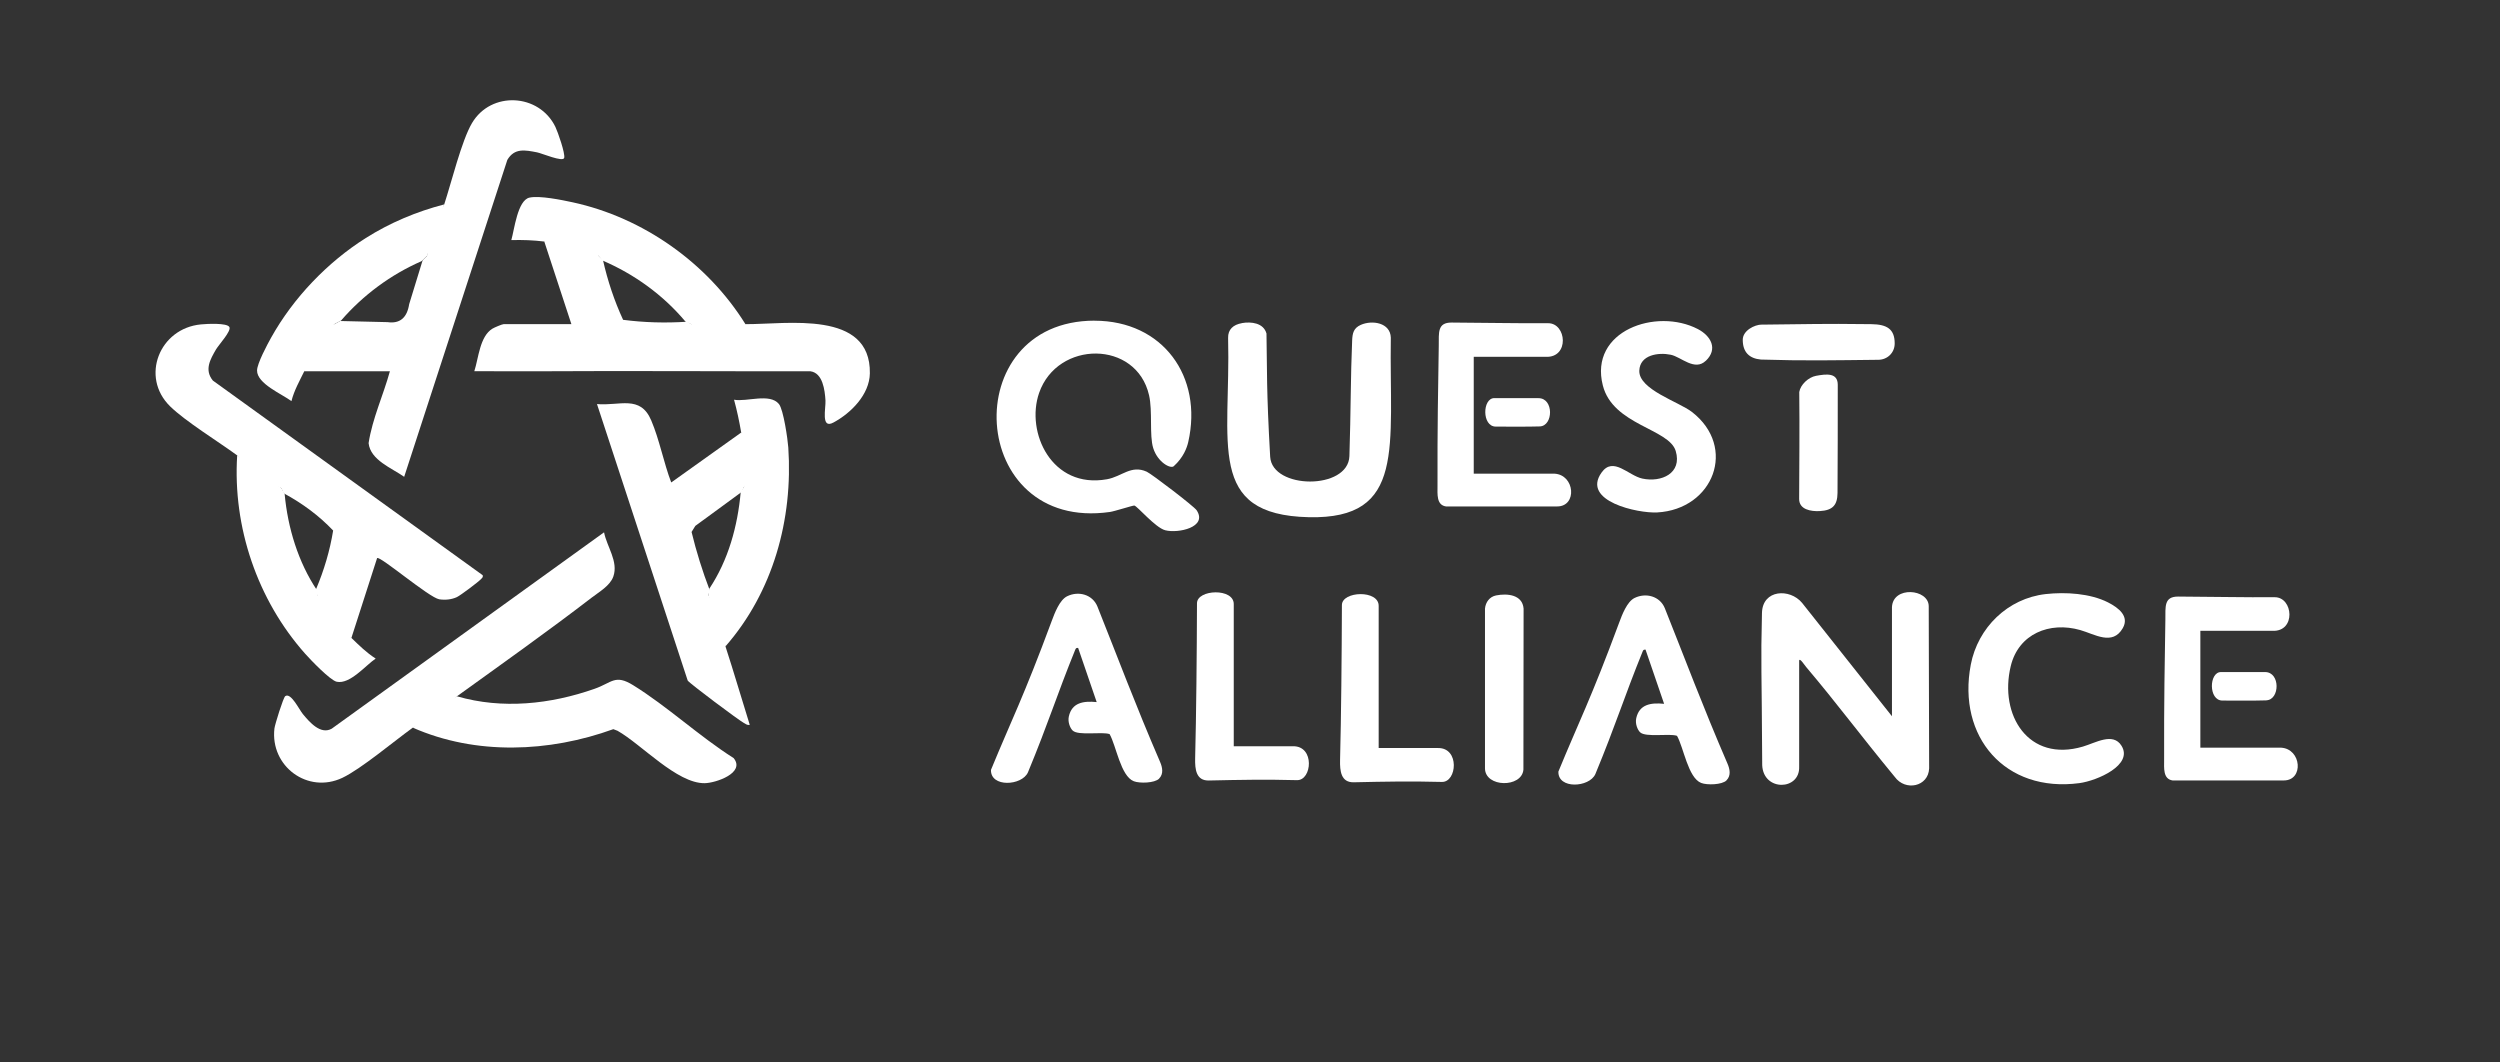 <?xml version="1.0" encoding="UTF-8"?>
<svg id="Layer_1" xmlns="http://www.w3.org/2000/svg" version="1.1" viewBox="0 0 420.24 178.56">
  <rect x="0" y="0" width="420.24" height="178.56" fill="#333333" stroke="none"/>
  <!-- Generator: Adobe Illustrator 29.8.1, SVG Export Plug-In . SVG Version: 2.1.1 Build 2)  -->
  <defs>
    <style>
      .st0 {
        fill: #ffffff;
      }

      .st1 {
        fill: #ffffff;
      }
    </style>
  </defs>
  <path class="st0" d="M100.59,42.99l.77.74c.79,3.5,1.91,6.85,3.38,10.03,3.53.46,7.12.56,10.79.32l.67.41c3-.69,6.13-.71,9.12,0,6.96.04,21.07-2.44,20.9,8.27-.06,3.57-3.17,6.68-6.13,8.27-2.15,1.16-1.25-2.43-1.33-3.72-.11-1.74-.45-4.61-2.53-4.9-15.27.02-30.61-.09-45.81,0-3.56.02-7.13-.03-10.69-.01.72-2.21.91-5.84,3.04-7.15.3-.19,1.64-.76,1.88-.76h11.4l-4.56-13.9.78-.38c2.67.42,5.29,1.14,7.83,2.07l.5.7Z"/>
  <path class="st0" d="M74.67,34.36c1.19-3.6,2.92-10.71,4.67-13.67,3.2-5.42,11.28-5,14.02.64.41.85,1.67,4.45,1.48,5.21s-3.8-.79-4.56-.93c-2.01-.39-3.8-.77-5,1.27l-17.34,53.27c-2.07-1.47-5.67-2.79-5.98-5.66.63-4.12,2.47-8.05,3.58-12.08h-14.4s-.15-.79-.15-.79c1.2-2.48,2.67-4.8,4.41-6.93l.78-.19,1.01-.54,7.97.19c2.05.29,3.26-.72,3.62-3.02l2.27-7.4.73-.72c.39-3.07,1.36-5.94,2.88-8.63Z"/>
  <path class="st0" d="M39.87,76.55c-3.14-2.3-8.74-5.75-11.29-8.26-5.02-4.94-1.78-13.1,5.2-13.76.93-.09,4.4-.29,4.78.45.35.67-1.75,2.92-2.25,3.76-.99,1.7-1.98,3.45-.53,5.23l45.36,32.72c.08.33-.05.39-.23.6-.44.5-3.51,2.8-4.11,3.08-.9.42-1.98.52-2.96.37-1.69-.27-9.98-7.35-10.45-6.93l-4.32,13.42-.79-.1c-1.95-1.88-3.6-4.02-5.04-6.3l.07-.79-.22-.92c1.4-3.29,2.37-6.61,2.91-9.94-2.33-2.45-5.11-4.54-8.33-6.27l-.37-.85c-2.86-1.24-5.4-3.15-7.44-5.51Z"/>
  <path class="st0" d="M76.83,117.05c-1.91,2.3-4.65,4.19-7.44,5.27-3.12,2.24-8.71,6.95-11.84,8.43-5.82,2.76-12.15-1.94-11.42-8.29.08-.67,1.49-5.21,1.82-5.44.95-.66,2.32,2.23,2.96,3.01,1.11,1.34,2.97,3.52,4.85,2.46l45.78-33.01c.47,2.43,2.44,4.91,1.56,7.43-.54,1.55-2.38,2.58-3.64,3.55-7.28,5.6-15.19,11.21-22.64,16.58Z"/>
  <path class="st1" d="M302.43,128.87c.17,4.02-6,4.21-6.21-.23-.08-16.63-.26-16.75-.04-25.62.1-3.95,4.69-4.15,6.74-1.68l15.11,19.06v-18.34c.16-3.6,6.14-3.09,6.18-.18l.07,27.28c-.12,3.09-4.01,3.89-5.78,1.43-5.89-7.14-9.78-12.43-14.88-18.45-.33-.39-1.11-1.63-1.19-1.09v17.81Z"/>
  <path class="st1" d="M183.99,53.91c11.47,0,18.25,9.38,15.75,20.39-.22.97-.81,2.6-2.44,4.07-.54.48-2.7-.66-3.45-3.05-.67-2.14-.08-6.2-.7-8.89-2.13-9.29-15.4-9.25-18.48-.38-2.3,6.64,2.14,16.18,11.41,14.51,2.51-.45,4.04-2.46,6.68-1.27.85.39,7.95,5.82,8.39,6.48,1.9,2.87-3.14,3.93-5.29,3.36-1.65-.43-4.69-4.06-5.18-4.15-.21-.04-3.33.97-4.11,1.08-23.96,3.41-25.87-32.16-2.57-32.16Z"/>
  <path class="st0" d="M121.95,108.66c1.42,4.37,2.71,8.8,4.08,13.18-.44.1-.66-.14-1-.32-.9-.49-9.11-6.63-9.43-7.12l-15.25-46.48c3.77.35,7.28-1.6,9.12,2.75,1.39,3.26,2.09,7.1,3.36,10.43l11.76-8.39.58.58c.45,2.61.61,5.25.42,7.89l-.52.64-.38.86-7.81,5.72-.63,1.02c.8,3.31,1.82,6.57,3.05,9.79l-.22.82c1.59,2.53,2.69,5.65,2.88,8.63Z"/>
  <path class="st1" d="M208.76,54.31c1.56-.27,3.63-.04,4.13,1.75.12,6.38-.03,9.2.62,20.71.31,5.52,13.13,5.64,13.32-.1.24-7.35.2-13.52.46-19.43.05-1.23.24-2.09,1.45-2.63,1.94-.86,4.98-.36,5.05,2.15-.27,18.32,2.62,30.55-13.78,30.18-17.35-.39-13.11-12.4-13.57-30.14-.04-1.42.87-2.23,2.32-2.48Z"/>
  <path class="st1" d="M76.83,117.05c7.62,2.21,15.72,1.33,23.1-1.26,2.97-1.04,3.44-2.5,6.5-.61,5.74,3.55,11.14,8.61,16.89,12.25,2.03,2.49-3.02,4.2-4.87,4.22-4.66.06-10.65-6.56-14.65-8.81l-.7-.27c-10.77,3.9-23.09,4.42-33.71-.25,2.46-1.77,5-3.51,7.44-5.27Z"/>
  <path class="st1" d="M194.84,130.89c-.75.75-3.27.82-4.26.43-2.21-.87-2.94-5.95-4.06-7.92-1.3-.45-5.26.31-6.21-.6-.41-.39-.86-1.42-.64-2.38.52-2.29,2.4-2.63,4.68-2.4l-3.12-9.11c-.33-.03-.39.08-.5.34-3.12,7.69-4.45,12.16-7.94,20.59-1.02,2.26-6.31,2.56-6.21-.43,3.41-8.3,5.43-12.11,10.22-25.05.48-1.29,1.31-3.51,2.58-4.13,1.91-.94,4.27-.3,5.09,1.72,3.51,8.79,6.3,16.31,10.54,26.14.38.89.63,1.99-.18,2.8Z"/>
  <path class="st1" d="M290.22,131.18c-.75.75-3.27.82-4.26.43-2.21-.87-2.94-5.95-4.06-7.92-1.3-.45-5.26.31-6.21-.6-.41-.39-.86-1.42-.64-2.38.52-2.29,2.4-2.63,4.68-2.4l-3.12-9.11c-.33-.03-.39.08-.5.34-3.12,7.69-4.45,12.16-7.94,20.59-1.02,2.26-6.31,2.56-6.21-.43,3.41-8.3,5.43-12.11,10.22-25.05.48-1.29,1.31-3.51,2.58-4.13,1.91-.94,4.27-.3,5.09,1.72,3.51,8.79,6.3,16.31,10.54,26.14.38.89.63,1.99-.18,2.8Z"/>
  <path class="st1" d="M343.89,99.86c3.31-.37,7.47-.12,10.46,1.4,1.83.93,3.61,2.36,2.48,4.33-1.72,3-4.7,1.02-7.15.32-5.15-1.47-10.37.63-11.68,6.05-2,8.25,2.98,16.23,12.12,13.54,2.15-.63,5.06-2.44,6.49-.15,2.03,3.23-4.06,5.88-7.07,6.29-12.48,1.66-20.58-7.78-18.26-19.91,1.19-6.23,6.21-11.15,12.6-11.87Z"/>
  <path class="st1" d="M369.87,106.03v19.65h13.56c3.46.19,3.86,5.51.47,5.51h-18.7c-1.62-.24-1.42-2.08-1.42-3.44-.03-9.52.1-16.81.21-23.59.03-2.16-.27-3.89,2.16-3.88,6.28.03,11.15.15,16.21.11,3.12-.03,3.63,5.82-.37,5.65h-12.12Z"/>
  <path class="st1" d="M286.74,60.64c-1.88,1.81-4.14-.65-5.9-1.01-2.07-.43-5.18.01-5.28,2.67-.12,3.18,6.61,5.22,8.85,6.95,7.64,5.92,3.63,16.37-5.85,16.89-3.22.17-12.77-1.88-9.35-6.7,1.97-2.78,4.5.51,6.87,1.01,3.18.68,6.72-.88,5.6-4.64s-10.55-4.34-12.25-11.01c-2.35-9.2,8.99-13.12,15.98-9.48,2.18,1.14,3.41,3.34,1.34,5.32Z"/>
  <path class="st1" d="M74.67,34.36c-.95,2.88-1.93,5.76-2.88,8.63l-.93.91c-5.19,2.27-9.82,5.7-13.53,9.98l-1.14.61c-2.27,2.77-3.47,4.68-5.04,7.91-.79,1.63-1.71,3.23-2.16,5.03-1.61-1.21-5.79-2.92-5.78-5.15,0-1.16,1.74-4.41,2.38-5.55,3.71-6.65,9.46-12.66,15.9-16.72,4.06-2.56,8.52-4.44,13.18-5.65Z"/>
  <path class="st1" d="M125.31,54.5c-3.04-.02-6.08.01-9.12,0l-.95-.42c-3.75-4.48-8.6-7.99-13.97-10.29l-.68-.79c-2.74-1.07-6.2-2.03-9.12-2.4-1.83-.23-3.68-.29-5.52-.24.51-1.74,1.04-6.69,3.05-7.14,1.69-.38,5.47.4,7.27.79,11.86,2.57,22.67,10.23,29.04,20.49Z"/>
  <path class="st1" d="M121.95,108.66c-.94-2.88-1.96-5.73-2.88-8.63l.16-1.07c3.21-4.82,4.76-10.51,5.28-16.23l.56-.92c.26-3.52.11-5.63-.48-9.11-.32-1.88-.7-3.68-1.2-5.51,2.13.4,6.02-1.16,7.55.73.76.94,1.47,5.9,1.57,7.3.81,12.07-2.56,24.29-10.56,33.43Z"/>
  <path class="st1" d="M47.31,82.06l.54.99c.52,5.68,2.28,11.45,5.43,16.16l.03.83c1.88,2.98,3.21,4.73,5.76,7.19,1.27,1.23,2.56,2.51,4.08,3.47-1.73,1.18-4.32,4.36-6.54,3.9-1.09-.22-4.44-3.72-5.34-4.74-8-9.02-12.17-21.25-11.4-33.32,2.49,1.82,4.97,3.69,7.44,5.51Z"/>
  <path class="st1" d="M207.39,125.44h9.96c3.7-.06,3.2,5.76.67,5.7-5.37-.14-9.4-.06-14.83.06-2.14.04-2.33-1.9-2.29-3.71.19-7.35.28-17.43.31-26.08,0-2.36,6.26-2.61,6.18.18v23.85Z"/>
  <path class="st1" d="M231.75,125.74h9.96c3.7-.06,3.2,5.76.67,5.7-5.37-.14-9.4-.06-14.83.06-2.14.04-2.33-1.9-2.29-3.71.19-7.35.28-17.43.31-26.08,0-2.36,6.26-2.61,6.18.18v23.85Z"/>
  <path class="st1" d="M251.48,100.09c1.9-.38,4.44-.13,4.63,2.22l-.03,27.07c-.28,3.08-6.44,3.01-6.46-.22v-26.85c.1-1.08.77-2,1.86-2.22Z"/>
  <path class="st1" d="M296.14,54.57c8.3-.07,9.53-.19,18.42-.08,2.64.03,3.93.83,3.93,3.24,0,1.59-1.25,2.74-2.74,2.75-7.48.08-12.46.19-19.75-.04-1.95-.18-3.05-1.24-3.05-3.32,0-1.55,1.97-2.55,3.2-2.56Z"/>
  <path class="st1" d="M305.24,63.18c1.79-.33,3.67-.55,3.68,1.49,0,4.46,0,13.82-.04,18.2-.02,2.03-.81,2.92-2.96,3.04-1.55.09-3.5-.27-3.49-2.04.02-5.6.09-11.85.02-17.97.2-1.26,1.56-2.49,2.8-2.72Z"/>
  <path class="st1" d="M380.97,117.73c-1.96.07-6.14.03-7.39.03-2.37,0-2.27-4.8-.24-4.79s5.37.01,7.41,0c2.59,0,2.5,4.67.21,4.75Z"/>
  <path class="st1" d="M247.73,59.97v19.65h13.56c3.46.19,3.86,5.51.47,5.51h-18.7c-1.62-.24-1.42-2.08-1.42-3.44-.03-9.52.1-16.81.21-23.59.03-2.16-.27-3.89,2.16-3.88,6.28.03,11.15.15,16.21.11,3.12-.03,3.63,5.82-.37,5.65h-12.12Z"/>
  <path class="st1" d="M258.62,66.93c2.59,0,2.5,4.67.21,4.75-1.96.07-6.14.03-7.39.03-2.37,0-2.27-4.8-.24-4.79"/>
</svg>